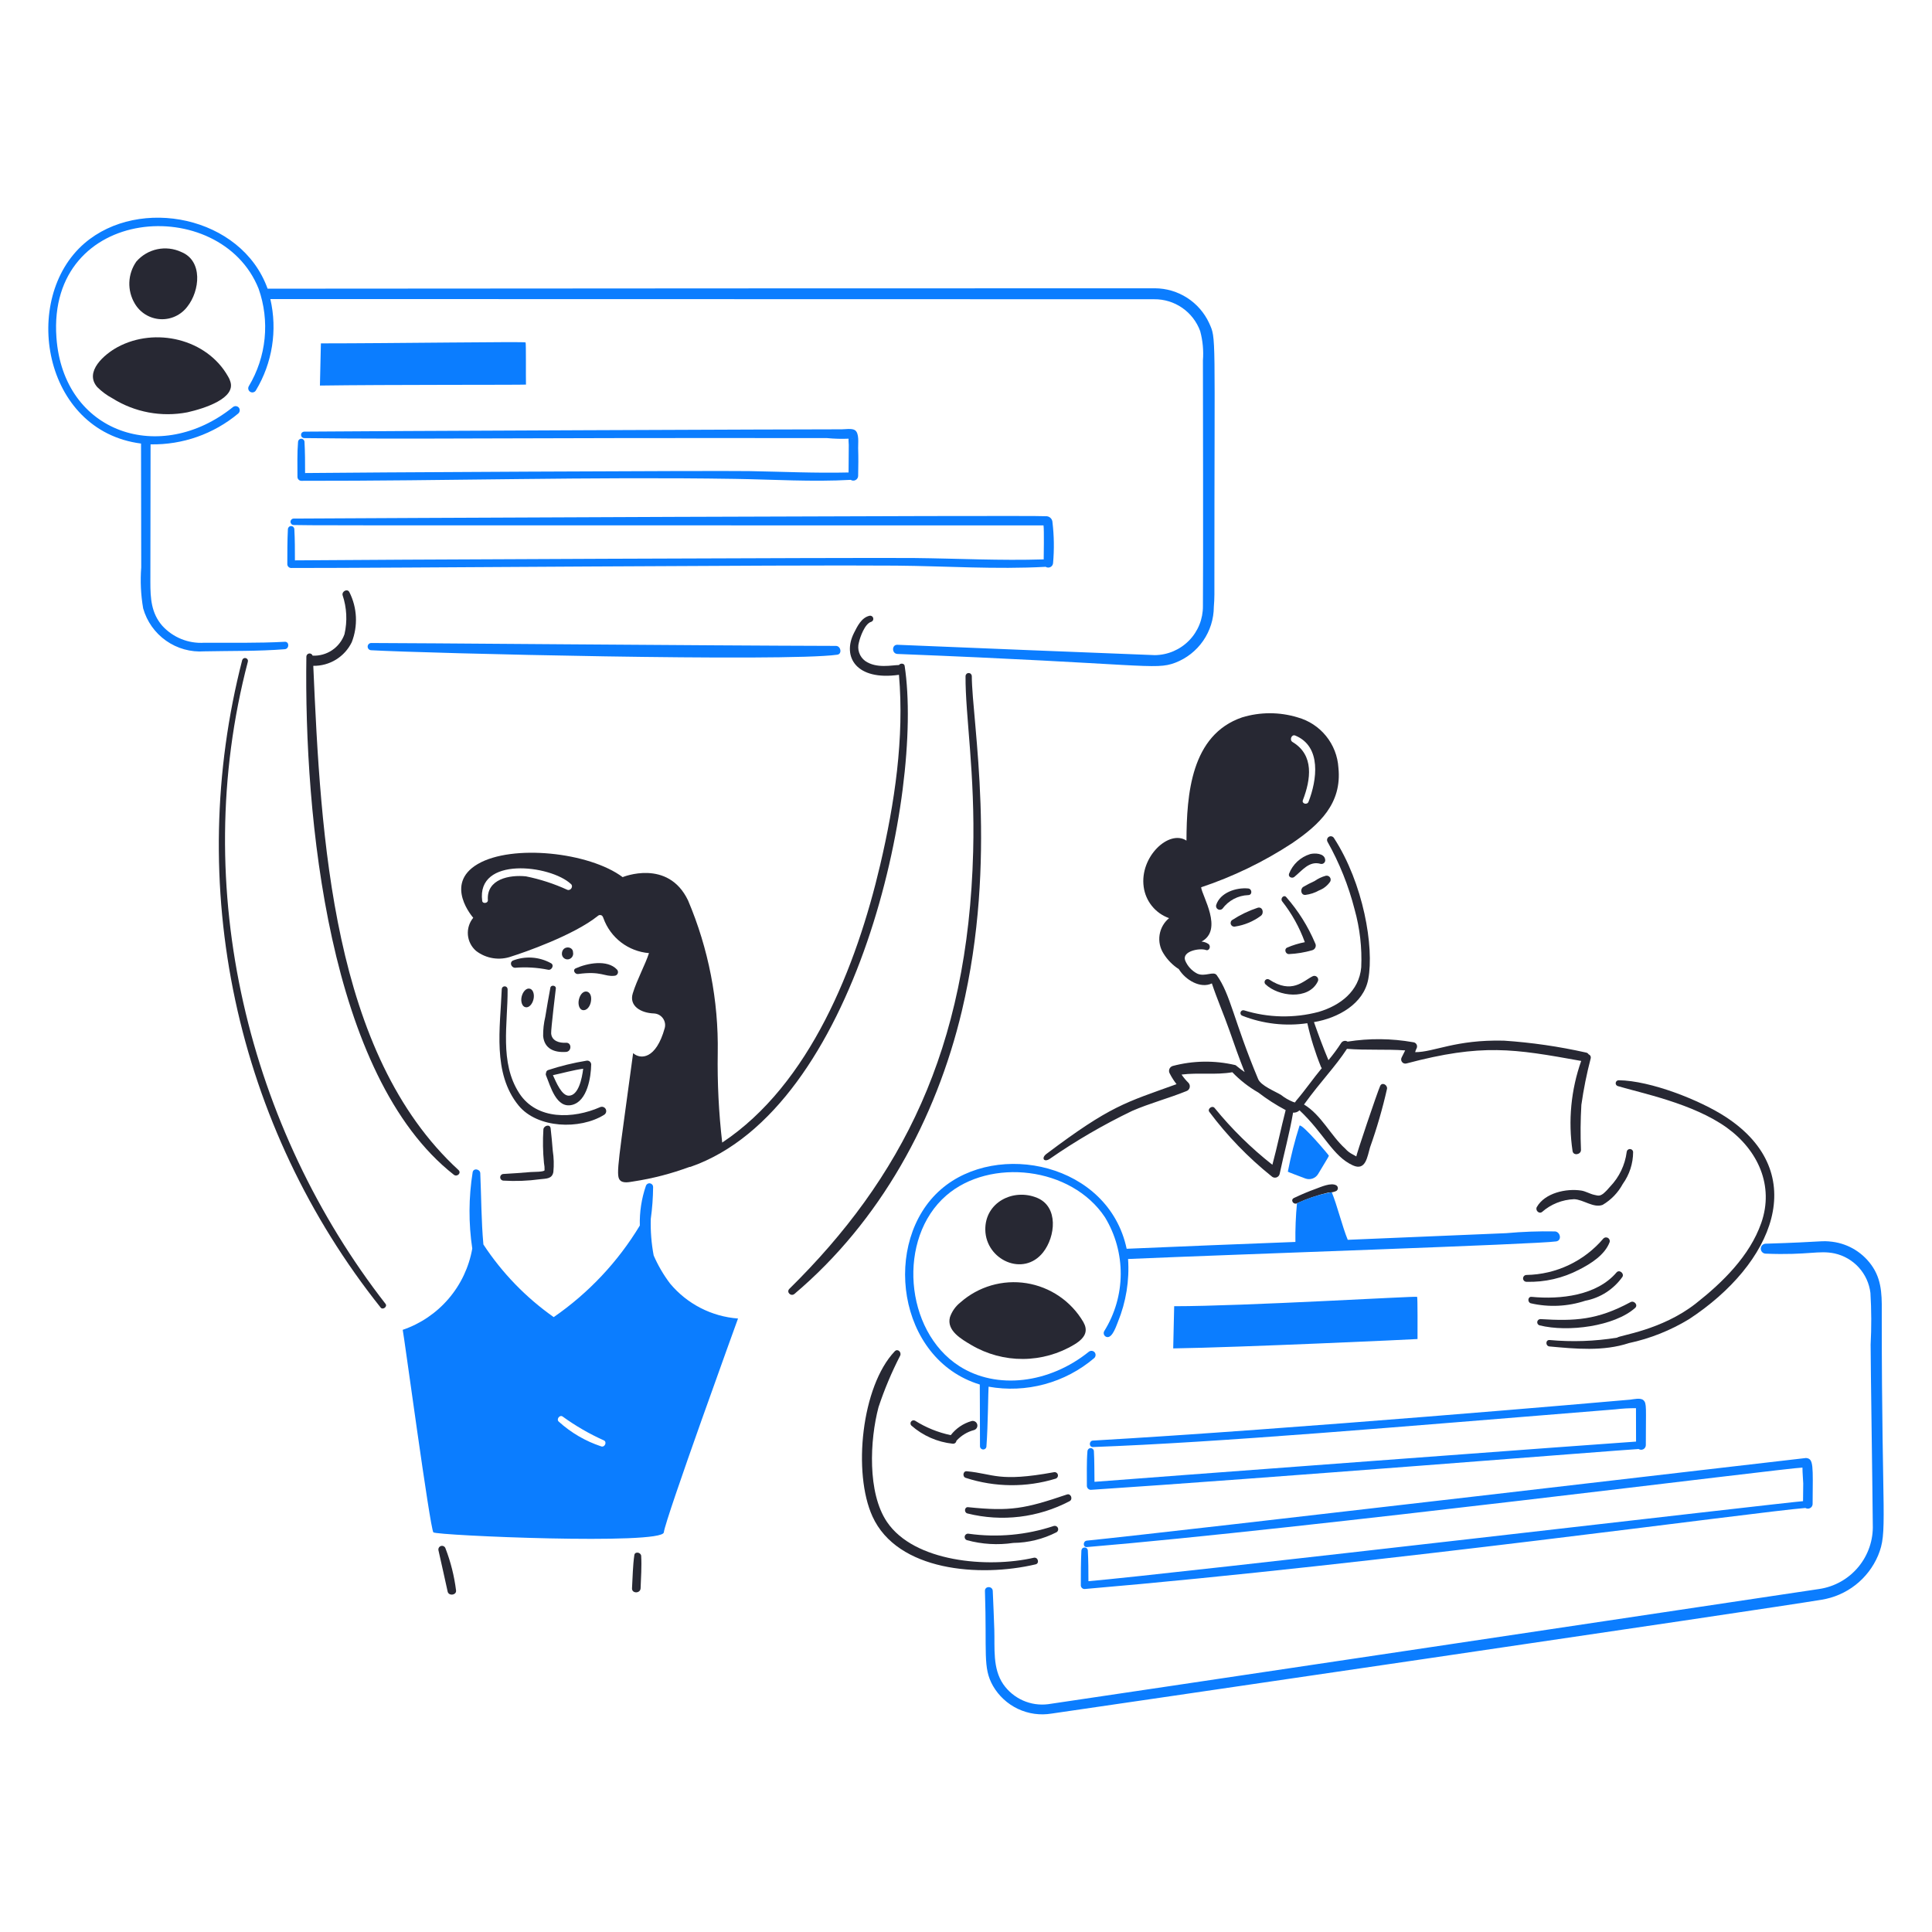 <svg width="160" height="160" viewBox="0 0 160 160" fill="none" xmlns="http://www.w3.org/2000/svg">
<path d="M106.184 74.646C106.986 75.666 107.62 76.807 108.06 78.027C107.554 78.124 107.06 78.275 106.588 78.48C106.327 78.604 106.459 79.014 106.734 79.014C107.391 78.985 108.042 78.877 108.674 78.694C108.733 78.677 108.787 78.648 108.832 78.607C108.877 78.567 108.913 78.517 108.936 78.461C108.959 78.405 108.969 78.344 108.966 78.284C108.962 78.223 108.944 78.164 108.914 78.111C108.326 76.719 107.518 75.43 106.52 74.294C106.32 74.062 106 74.407 106.184 74.646Z" fill="#272833"/>
<path d="M104.792 81.505C105.864 82.534 108.351 82.847 109.127 81.294C109.162 81.234 109.175 81.163 109.166 81.093C109.157 81.024 109.125 80.959 109.075 80.91C109.026 80.86 108.961 80.828 108.892 80.819C108.822 80.809 108.752 80.823 108.691 80.858C107.926 81.24 106.984 82.364 105.1 81.116C105.048 81.086 104.986 81.076 104.927 81.087C104.868 81.098 104.815 81.13 104.778 81.178C104.741 81.225 104.722 81.284 104.724 81.344C104.727 81.404 104.751 81.461 104.792 81.505Z" fill="#272833"/>
<path d="M110.16 73.013C110.191 72.956 110.206 72.891 110.201 72.826C110.196 72.762 110.173 72.7 110.133 72.648C110.093 72.597 110.04 72.558 109.978 72.536C109.917 72.515 109.851 72.512 109.788 72.528C109.458 72.62 109.146 72.767 108.866 72.965C108.545 73.11 108.232 73.272 107.928 73.45C107.654 73.63 107.734 74.144 108.106 74.113C108.504 74.064 108.889 73.938 109.238 73.741C109.613 73.598 109.934 73.344 110.16 73.013Z" fill="#272833"/>
<path d="M102.285 76.733C103.059 76.615 103.792 76.309 104.42 75.843C104.712 75.617 104.566 75.05 104.145 75.18C103.41 75.424 102.709 75.761 102.059 76.183C101.997 76.22 101.951 76.278 101.929 76.347C101.907 76.415 101.909 76.489 101.937 76.555C101.964 76.621 102.014 76.676 102.078 76.708C102.142 76.741 102.215 76.75 102.285 76.733Z" fill="#272833"/>
<path d="M107.186 72.625C107.848 72.089 108.426 71.265 109.37 71.542C109.422 71.554 109.475 71.552 109.526 71.538C109.576 71.523 109.623 71.496 109.66 71.459C109.697 71.422 109.724 71.376 109.739 71.325C109.753 71.274 109.754 71.221 109.742 71.17C109.662 70.651 108.869 70.637 108.497 70.733C108.101 70.856 107.739 71.067 107.436 71.349C107.133 71.632 106.899 71.98 106.75 72.366C106.669 72.64 107.008 72.77 107.186 72.625Z" fill="#272833"/>
<path d="M103.369 74.129C103.725 74.129 103.709 73.612 103.369 73.579C102.383 73.484 101.043 73.914 100.717 74.954C100.7 75.019 100.704 75.089 100.73 75.152C100.756 75.215 100.801 75.267 100.86 75.302C100.918 75.337 100.986 75.352 101.054 75.344C101.121 75.337 101.185 75.308 101.234 75.262C101.481 74.924 101.802 74.646 102.172 74.45C102.542 74.254 102.951 74.144 103.369 74.129Z" fill="#272833"/>
<path d="M108.109 97.6C108.3 97.669 108.509 97.669 108.701 97.602C108.893 97.534 109.055 97.402 109.16 97.228C109.584 96.502 110.066 95.756 110.05 95.708C110.034 95.643 107.865 93.068 107.623 93.217C107.226 94.469 106.902 95.744 106.653 97.034C106.686 97.064 107.494 97.37 108.109 97.6Z" fill="#0B7DFF"/>
<path d="M85.61 129.007C81.797 129.881 75.69 129.362 73.45 126.031C71.827 123.623 72.033 119.271 72.754 116.538C73.24 115.07 73.841 113.642 74.549 112.267C74.677 111.975 74.341 111.654 74.097 111.911C71.345 114.804 70.605 121.982 72.257 125.591C74.32 130.113 81.125 130.647 85.761 129.554C86.111 129.474 85.966 128.926 85.61 129.007Z" fill="#272833"/>
<path d="M87.28 126.371C85.01 127.126 82.597 127.348 80.228 127.018C80.158 127.003 80.085 127.014 80.024 127.051C79.963 127.088 79.918 127.147 79.899 127.215C79.881 127.284 79.889 127.358 79.923 127.42C79.957 127.483 80.014 127.53 80.082 127.552C81.331 127.892 82.636 127.969 83.915 127.778C85.165 127.764 86.394 127.459 87.506 126.889C87.563 126.852 87.605 126.796 87.624 126.731C87.644 126.666 87.639 126.596 87.612 126.534C87.585 126.472 87.537 126.422 87.476 126.392C87.415 126.362 87.346 126.355 87.28 126.371Z" fill="#272833"/>
<path d="M88.36 123.767C84.881 124.95 83.674 125.18 80.176 124.818C79.869 124.786 79.821 125.254 80.111 125.336C82.965 126.051 85.983 125.688 88.586 124.317C88.875 124.151 88.685 123.657 88.36 123.767Z" fill="#272833"/>
<path d="M79.982 122.392C82.397 123.176 84.994 123.199 87.422 122.457C87.49 122.435 87.547 122.388 87.582 122.325C87.616 122.263 87.624 122.189 87.605 122.12C87.587 122.051 87.542 121.992 87.481 121.956C87.419 121.919 87.346 121.907 87.277 121.923C82.674 122.767 82.304 122.051 80.063 121.843C79.739 121.812 79.691 122.311 79.982 122.392Z" fill="#272833"/>
<path d="M78.898 119.562C78.934 119.566 78.971 119.563 79.005 119.554C79.04 119.544 79.073 119.528 79.102 119.505C79.13 119.483 79.154 119.455 79.172 119.424C79.189 119.392 79.201 119.358 79.205 119.322C79.594 118.89 80.1 118.581 80.661 118.432C80.71 118.418 80.756 118.395 80.796 118.363C80.835 118.332 80.869 118.293 80.894 118.249C80.918 118.204 80.934 118.156 80.94 118.105C80.946 118.055 80.942 118.004 80.928 117.955C80.914 117.906 80.891 117.86 80.859 117.82C80.828 117.781 80.789 117.747 80.745 117.723C80.7 117.698 80.652 117.682 80.601 117.676C80.551 117.67 80.5 117.674 80.451 117.688C79.77 117.884 79.17 118.292 78.737 118.853C77.686 118.632 76.684 118.226 75.776 117.653C75.723 117.625 75.662 117.617 75.603 117.63C75.544 117.643 75.492 117.676 75.455 117.724C75.418 117.772 75.4 117.831 75.402 117.891C75.405 117.951 75.428 118.008 75.469 118.053C76.428 118.899 77.626 119.426 78.898 119.562Z" fill="#272833"/>
<path d="M155.84 109.065C155.84 107.625 155.925 106.215 155.112 104.957C154.739 104.38 154.245 103.891 153.664 103.525C153.083 103.159 152.429 102.924 151.748 102.838C150.799 102.72 151.096 102.85 146.216 102.998C146.11 103.002 146.009 103.048 145.936 103.125C145.862 103.201 145.821 103.304 145.821 103.41C145.821 103.516 145.862 103.619 145.936 103.695C146.009 103.772 146.11 103.818 146.216 103.822C149.755 103.967 150.611 103.522 151.941 103.806C152.712 103.978 153.41 104.384 153.94 104.969C154.47 105.554 154.806 106.289 154.901 107.073C154.986 108.5 154.992 109.931 154.917 111.359C154.917 113.009 155.069 122.924 155.096 126.255C155.144 127.534 154.718 128.786 153.9 129.771C153.082 130.756 151.93 131.405 150.664 131.593C149.88 131.723 87.182 141.092 86.793 141.135C86.084 141.223 85.364 141.115 84.712 140.825C84.059 140.534 83.498 140.071 83.089 139.486C82.188 138.172 82.392 136.494 82.345 134.974C82.311 133.89 82.261 132.822 82.216 131.754C82.197 131.334 81.555 131.334 81.569 131.754C81.739 136.937 81.375 138.094 82.232 139.615C82.711 140.446 83.432 141.112 84.299 141.522C85.166 141.932 86.137 142.068 87.084 141.912C88.458 141.718 146.465 133.23 150.858 132.482C151.883 132.319 152.849 131.897 153.667 131.258C154.484 130.619 155.126 129.782 155.532 128.827C156.351 126.848 155.84 126.01 155.84 109.065Z" fill="#0B7DFF"/>
<path d="M90.511 119.303C90.172 119.322 90.171 119.85 90.511 119.837C101.115 119.446 115.231 118.212 133.777 116.717C134.346 116.648 134.918 116.616 135.491 116.62C135.476 116.7 135.491 116.133 135.491 119.386C134.462 119.436 92.531 122.561 90.641 122.718C90.625 121.876 90.641 121.019 90.592 120.178C90.588 120.11 90.558 120.046 90.509 119.999C90.459 119.952 90.394 119.926 90.325 119.926C90.257 119.926 90.191 119.952 90.141 119.999C90.092 120.046 90.062 120.11 90.058 120.178C89.978 121.131 90.018 122.102 90.01 123.058C90.012 123.143 90.047 123.224 90.108 123.284C90.168 123.345 90.249 123.38 90.334 123.382C104.146 122.476 134.391 120.066 135.702 120.002C135.76 120.039 135.827 120.06 135.896 120.063C135.965 120.066 136.034 120.05 136.095 120.018C136.156 119.985 136.207 119.937 136.243 119.878C136.279 119.818 136.299 119.751 136.3 119.682C136.3 116.574 136.39 116.229 136.106 115.962C135.866 115.734 135.298 115.882 135.006 115.913C133.159 116.08 106.992 118.356 90.511 119.303Z" fill="#0B7DFF"/>
<path d="M90.139 130.948C90.139 130.107 90.135 129.25 90.09 128.409C90.087 128.341 90.057 128.276 90.007 128.229C89.958 128.182 89.892 128.156 89.824 128.156C89.755 128.156 89.689 128.182 89.64 128.229C89.59 128.276 89.561 128.341 89.557 128.409C89.51 129.363 89.509 130.334 89.509 131.289C89.509 131.37 89.541 131.448 89.599 131.506C89.657 131.563 89.735 131.596 89.816 131.596C114.287 129.509 145.41 125.212 149.514 124.884C149.573 124.919 149.64 124.939 149.708 124.941C149.777 124.943 149.844 124.927 149.905 124.894C149.965 124.862 150.016 124.815 150.053 124.757C150.089 124.699 150.11 124.632 150.113 124.564C150.138 121.34 150.206 120.797 149.562 120.746C149.482 120.74 96.774 126.914 90.01 127.588C89.67 127.622 89.67 128.148 90.01 128.122C107.798 126.643 148.197 121.539 149.271 121.539C149.271 121.939 149.336 122.72 149.336 122.849C149.336 123.334 149.32 123.82 149.32 124.321C148.527 124.344 96.515 130.411 90.139 130.948Z" fill="#0B7DFF"/>
<path d="M117.36 107.399C117.312 107.319 103.046 108.175 97.24 108.175L97.16 111.669C102.594 111.589 117.037 110.925 117.393 110.893C117.392 110.262 117.408 107.48 117.36 107.399Z" fill="#0B7DFF"/>
<path d="M89.718 109.486C89.219 108.634 88.538 107.904 87.723 107.348C86.908 106.792 85.98 106.423 85.006 106.268C84.031 106.113 83.035 106.177 82.088 106.453C81.141 106.73 80.267 107.213 79.529 107.868C79.133 108.183 78.836 108.603 78.672 109.081C78.369 110.201 79.64 110.914 80.451 111.394C81.744 112.154 83.219 112.552 84.719 112.543C86.219 112.535 87.69 112.121 88.974 111.346C90.027 110.713 90.065 110.103 89.718 109.486Z" fill="#272833"/>
<path d="M86.387 103.711C87.406 102.418 87.682 99.939 85.885 99.198C83.913 98.386 81.561 99.571 81.599 101.851C81.641 104.342 84.754 105.782 86.387 103.711Z" fill="#272833"/>
<path d="M36.312 128.393C36.562 129.543 36.833 130.673 37.072 131.806C37.152 132.194 37.82 132.113 37.768 131.709C37.619 130.518 37.326 129.351 36.894 128.231C36.871 128.157 36.819 128.094 36.75 128.057C36.681 128.019 36.601 128.01 36.525 128.031C36.45 128.052 36.385 128.101 36.346 128.169C36.306 128.236 36.294 128.317 36.312 128.393Z" fill="#272833"/>
<path d="M52.534 128.781C52.402 129.686 52.397 130.61 52.341 131.53C52.313 131.984 53.036 131.983 53.052 131.53C53.084 130.641 53.149 129.751 53.101 128.862C53.084 128.554 52.582 128.458 52.534 128.781Z" fill="#272833"/>
<path d="M100.571 48.186C100.571 27.294 100.737 28.098 100.135 26.755C99.739 25.899 99.107 25.174 98.314 24.664C97.52 24.154 96.598 23.88 95.655 23.875C95.329 23.869 26.811 23.892 22.161 23.907C20.001 17.89 11.541 16.227 6.989 20.155C1.709 24.715 3.517 35.686 11.68 36.733C11.68 38.787 11.696 45.629 11.696 46.987C11.608 48.122 11.662 49.263 11.856 50.384C12.162 51.468 12.833 52.414 13.755 53.062C14.677 53.711 15.794 54.021 16.918 53.942C19.15 53.894 21.367 53.942 23.582 53.765C23.97 53.733 23.97 53.125 23.582 53.15C21.365 53.269 19.134 53.222 16.918 53.23C16.27 53.271 15.621 53.166 15.019 52.923C14.417 52.68 13.877 52.304 13.44 51.825C12.522 50.77 12.453 49.545 12.453 48.218C12.453 44.418 12.469 40.6 12.469 36.799C15.119 36.85 17.698 35.943 19.731 34.244C19.799 34.184 19.843 34.101 19.852 34.011C19.861 33.921 19.835 33.83 19.78 33.758C19.721 33.689 19.637 33.645 19.547 33.636C19.456 33.627 19.366 33.654 19.294 33.71C13.301 38.532 5.244 35.914 4.673 27.95C3.888 16.954 18.268 16.026 21.416 23.909C21.883 25.231 22.053 26.64 21.913 28.035C21.773 29.43 21.327 30.777 20.607 31.98C20.584 32.018 20.568 32.061 20.561 32.105C20.554 32.149 20.556 32.194 20.567 32.238C20.577 32.282 20.596 32.322 20.623 32.359C20.649 32.395 20.682 32.425 20.721 32.449C20.759 32.472 20.801 32.488 20.846 32.495C20.89 32.502 20.935 32.5 20.979 32.489C21.022 32.478 21.063 32.459 21.099 32.433C21.136 32.407 21.166 32.373 21.189 32.335C22.557 30.064 22.987 27.349 22.389 24.766C26.271 24.766 95.302 24.779 95.577 24.782C96.408 24.772 97.222 25.021 97.906 25.494C98.59 25.967 99.11 26.641 99.394 27.422C99.608 28.212 99.684 29.033 99.621 29.849C99.621 29.849 99.653 48.045 99.621 50.195C99.63 51.261 99.216 52.287 98.47 53.048C97.724 53.809 96.707 54.243 95.641 54.255C95.401 54.255 75.314 53.446 74.324 53.398C73.839 53.374 73.839 54.139 74.324 54.158C94.851 54.964 95.617 55.526 97.324 54.886C98.262 54.528 99.069 53.894 99.64 53.069C100.211 52.243 100.519 51.264 100.524 50.26C100.588 49.577 100.571 48.88 100.571 48.186Z" fill="#0B7DFF"/>
<path d="M69.226 53.491C58.519 53.466 32.867 53.24 30.746 53.251C30.667 53.251 30.59 53.283 30.534 53.339C30.478 53.395 30.447 53.471 30.447 53.55C30.447 53.63 30.478 53.706 30.534 53.762C30.59 53.818 30.667 53.85 30.746 53.85C35.112 54.101 65.038 54.824 69.321 54.222C69.76 54.186 69.647 53.492 69.226 53.491Z" fill="#0B7DFF"/>
<path d="M62.045 39.015C59.069 38.965 28.581 39.129 25.266 39.175C25.266 38.318 25.266 37.445 25.217 36.588C25.213 36.52 25.183 36.456 25.134 36.409C25.084 36.362 25.018 36.335 24.95 36.335C24.882 36.335 24.816 36.362 24.766 36.409C24.717 36.456 24.687 36.52 24.683 36.588C24.603 37.557 24.634 38.529 24.634 39.499C24.636 39.584 24.67 39.666 24.731 39.725C24.791 39.785 24.873 39.819 24.958 39.819C36.927 39.835 48.912 39.47 60.878 39.659C64.064 39.709 67.267 39.918 70.453 39.739C70.512 39.777 70.58 39.799 70.65 39.802C70.721 39.805 70.791 39.79 70.853 39.757C70.915 39.725 70.968 39.676 71.006 39.617C71.044 39.558 71.065 39.489 71.068 39.419C71.086 38.642 71.093 37.882 71.068 37.106C71.056 36.734 71.181 35.861 70.793 35.618C70.534 35.458 69.984 35.554 69.709 35.554C67.445 35.545 29.629 35.699 25.182 35.747C25.114 35.751 25.05 35.781 25.003 35.83C24.956 35.88 24.93 35.946 24.93 36.014C24.93 36.082 24.956 36.148 25.003 36.198C25.05 36.247 25.114 36.277 25.182 36.281C35.366 36.394 39.465 36.245 68.496 36.281C69.087 36.338 69.682 36.355 70.275 36.33C70.259 36.49 70.291 36.702 70.291 36.847C70.291 37.607 70.275 38.367 70.275 39.128C67.528 39.194 64.794 39.062 62.045 39.015ZM70.585 36.295C70.569 36.311 70.553 36.311 70.52 36.295H70.585Z" fill="#0B7DFF"/>
<path d="M43.526 28.357C43.477 28.277 32.382 28.437 26.575 28.437L26.495 31.93C31.93 31.85 43.203 31.882 43.559 31.85C43.541 31.219 43.574 28.438 43.526 28.357Z" fill="#0B7DFF"/>
<path d="M74.192 46.843C78.316 46.878 82.473 47.167 86.597 46.941C86.656 46.979 86.725 47.001 86.795 47.003C86.866 47.006 86.936 46.991 86.999 46.958C87.061 46.925 87.114 46.876 87.151 46.816C87.189 46.756 87.21 46.687 87.212 46.617C87.311 45.502 87.295 44.38 87.163 43.269C87.162 43.197 87.147 43.126 87.117 43.06C87.088 42.995 87.045 42.935 86.992 42.887C86.939 42.838 86.877 42.801 86.809 42.778C86.74 42.755 86.668 42.745 86.597 42.751C85.511 42.655 26.695 42.926 24.311 42.946C24.243 42.949 24.179 42.979 24.132 43.029C24.085 43.078 24.058 43.144 24.058 43.212C24.058 43.281 24.085 43.346 24.132 43.396C24.179 43.446 24.243 43.475 24.311 43.479C27.785 43.508 17.087 43.512 86.419 43.512C86.478 43.86 86.435 46.072 86.435 46.326C82.861 46.439 79.27 46.25 75.696 46.213C71.456 46.17 28.354 46.358 24.424 46.407C24.424 45.55 24.424 44.677 24.376 43.819C24.372 43.751 24.342 43.687 24.293 43.64C24.243 43.593 24.177 43.567 24.109 43.567C24.041 43.567 23.975 43.593 23.925 43.64C23.876 43.687 23.846 43.751 23.842 43.819C23.794 44.79 23.794 45.76 23.794 46.73C23.797 46.811 23.83 46.887 23.887 46.944C23.944 47.001 24.02 47.035 24.101 47.038C31.945 47.046 65.328 46.768 74.192 46.843ZM86.726 43.512C86.72 43.518 86.712 43.523 86.704 43.526C86.696 43.528 86.687 43.529 86.678 43.528C86.693 43.519 86.709 43.514 86.726 43.512Z" fill="#0B7DFF"/>
<path d="M18.892 31.187C17.133 28.056 12.852 27.065 9.738 28.745C8.668 29.322 6.938 30.783 8.058 32.061C8.427 32.426 8.846 32.737 9.304 32.982C11.152 34.144 13.372 34.56 15.515 34.147C16.955 33.822 19.547 32.984 19.073 31.591C19.031 31.449 18.97 31.313 18.892 31.187Z" fill="#272833"/>
<path d="M15.513 25.397C16.553 24.09 16.821 21.598 15.011 20.868C14.389 20.578 13.69 20.499 13.018 20.642C12.347 20.785 11.741 21.143 11.291 21.661C10.936 22.166 10.735 22.763 10.712 23.38C10.689 23.997 10.845 24.608 11.161 25.138C11.379 25.511 11.685 25.824 12.052 26.049C12.42 26.275 12.837 26.407 13.268 26.432C13.698 26.458 14.129 26.377 14.52 26.196C14.912 26.015 15.253 25.741 15.513 25.397Z" fill="#272833"/>
<path d="M55.494 106.299C54.949 105.58 54.493 104.798 54.134 103.97C53.946 102.974 53.866 101.96 53.894 100.946C54.017 100.067 54.081 99.18 54.088 98.293C54.086 98.22 54.059 98.15 54.01 98.096C53.961 98.042 53.895 98.007 53.823 97.997C53.751 97.987 53.678 98.004 53.616 98.043C53.555 98.083 53.51 98.143 53.489 98.213C53.127 99.267 52.958 100.378 52.988 101.493C51.175 104.499 48.744 107.084 45.856 109.078C43.554 107.457 41.578 105.415 40.033 103.062C39.855 101.105 39.862 99.147 39.774 97.158C39.759 96.818 39.214 96.706 39.143 97.078C38.808 99.172 38.798 101.305 39.111 103.402C38.841 104.937 38.164 106.371 37.151 107.554C36.138 108.738 34.826 109.628 33.351 110.131C33.431 110.39 35.62 126.64 35.891 126.903C36.162 127.166 54.871 127.97 54.976 126.903C55.081 125.837 61.12 109.194 61.12 109.194C60.036 109.113 58.98 108.815 58.013 108.318C57.047 107.821 56.19 107.134 55.494 106.299ZM49.801 119.788C48.496 119.357 47.294 118.657 46.275 117.734C46.05 117.538 46.355 117.134 46.599 117.314C47.665 118.087 48.809 118.749 50.011 119.287C50.287 119.415 50.091 119.874 49.801 119.788Z" fill="#0B7DFF"/>
<path d="M45.224 88.847C45.208 88.883 45.199 88.921 45.199 88.96C45.199 88.999 45.208 89.038 45.224 89.074C45.584 89.936 46.066 91.842 47.391 91.5C48.638 91.18 48.944 89.204 48.96 88.152C48.959 88.103 48.946 88.056 48.924 88.012C48.902 87.969 48.87 87.931 48.831 87.902C48.793 87.872 48.748 87.852 48.7 87.842C48.652 87.832 48.603 87.833 48.556 87.845C47.48 88.02 46.42 88.279 45.386 88.621C45.339 88.638 45.299 88.669 45.27 88.709C45.242 88.75 45.225 88.798 45.224 88.847ZM48.297 88.508C48.2 89.317 47.909 90.721 47.117 90.74C46.517 90.754 46.065 89.64 45.79 89.042C46.631 88.864 47.456 88.621 48.297 88.508Z" fill="#272833"/>
<path d="M46.032 81.86C46.065 81.602 45.627 81.54 45.58 81.795C45.431 82.604 45.287 83.395 45.159 84.206C45.033 84.729 44.973 85.267 44.981 85.806C45.085 86.858 45.903 87.181 46.873 87.116C47.359 87.084 47.359 86.326 46.873 86.356C46.324 86.39 45.688 86.21 45.644 85.579C45.622 85.258 46.022 81.941 46.032 81.86Z" fill="#272833"/>
<path d="M47.68 80.194C47.39 80.326 47.616 80.699 47.874 80.663C49.807 80.396 50.051 80.903 50.882 80.809C50.941 80.808 50.999 80.789 51.048 80.755C51.097 80.722 51.135 80.674 51.158 80.619C51.18 80.564 51.186 80.504 51.174 80.445C51.163 80.387 51.134 80.334 51.093 80.291C50.295 79.44 48.624 79.766 47.68 80.194Z" fill="#272833"/>
<path d="M45.612 79.76C45.135 79.499 44.608 79.345 44.066 79.308C43.524 79.272 42.981 79.354 42.474 79.55C42.168 79.714 42.344 80.122 42.634 80.148C43.553 80.071 44.479 80.125 45.384 80.308C45.693 80.386 45.935 79.904 45.612 79.76Z" fill="#272833"/>
<path d="M47.456 78.868C47.472 78.901 47.472 78.917 47.456 78.868V78.868Z" fill="#272833"/>
<path d="M47.456 78.868C47.456 78.325 46.534 78.291 46.534 78.998C46.535 79.062 46.55 79.126 46.577 79.185C46.605 79.244 46.644 79.296 46.693 79.339C46.741 79.381 46.798 79.413 46.86 79.433C46.922 79.452 46.987 79.458 47.052 79.45C47.118 79.442 47.181 79.419 47.238 79.384C47.295 79.349 47.344 79.303 47.382 79.248C47.42 79.194 47.446 79.131 47.459 79.066C47.472 79 47.471 78.933 47.456 78.868Z" fill="#272833"/>
<path d="M25.945 55.141C26.607 55.152 27.258 54.973 27.823 54.627C28.387 54.28 28.841 53.779 29.131 53.184C29.39 52.519 29.507 51.806 29.474 51.093C29.44 50.38 29.257 49.681 28.936 49.043C28.776 48.718 28.304 48.963 28.37 49.283C28.72 50.326 28.776 51.446 28.53 52.518C28.34 53.059 27.98 53.525 27.505 53.845C27.029 54.166 26.463 54.324 25.89 54.298C25.87 54.238 25.83 54.187 25.776 54.155C25.723 54.122 25.66 54.109 25.598 54.119C25.535 54.129 25.479 54.16 25.438 54.207C25.396 54.254 25.373 54.315 25.372 54.378C25.18 67.569 27.175 89.126 37.584 97.287C37.856 97.501 38.233 97.139 37.972 96.899C27.497 87.273 26.567 69.4 25.945 55.141Z" fill="#272833"/>
<path d="M20.526 54.8C20.543 54.738 20.535 54.671 20.503 54.615C20.471 54.559 20.418 54.518 20.356 54.501C20.294 54.484 20.228 54.492 20.172 54.524C20.116 54.556 20.075 54.609 20.057 54.671C17.688 63.886 17.491 73.525 19.481 82.829C21.471 92.133 25.593 100.848 31.525 108.288C31.705 108.513 32.105 108.208 31.929 107.981C20.661 93.508 15.582 73.654 20.526 54.8Z" fill="#272833"/>
<path d="M74.919 55.141C74.885 54.914 74.547 54.914 74.45 55.076C73.873 55.076 72.587 55.392 71.65 54.737C71.417 54.564 71.242 54.325 71.15 54.05C71.057 53.775 71.051 53.478 71.132 53.2C71.228 52.763 71.617 51.661 72.135 51.502C72.201 51.482 72.258 51.437 72.291 51.377C72.324 51.316 72.332 51.245 72.313 51.178C72.294 51.111 72.249 51.055 72.188 51.022C72.127 50.989 72.056 50.981 71.989 51C71.341 51.16 71.005 51.859 70.728 52.407C69.724 54.392 70.904 56.391 74.448 55.885C74.9 61.125 74.089 66.525 72.895 71.622C70.924 80.034 67.071 89.802 59.81 94.622C59.524 92.159 59.4 89.679 59.44 87.2C59.513 82.864 58.675 78.56 56.981 74.568C55.316 71.088 51.564 72.64 51.564 72.64C48.798 70.57 42.409 69.89 39.564 71.557C36.718 73.223 39.192 76.005 39.192 76.005C38.864 76.403 38.705 76.915 38.75 77.429C38.795 77.943 39.04 78.419 39.432 78.754C39.843 79.069 40.327 79.275 40.838 79.354C41.35 79.433 41.873 79.383 42.36 79.207C43.346 78.9 47.519 77.46 49.525 75.842C49.559 75.811 49.601 75.791 49.647 75.782C49.693 75.774 49.74 75.778 49.783 75.794C49.897 75.826 49.943 75.954 49.977 76.053C50.264 76.844 50.771 77.535 51.439 78.046C52.107 78.556 52.908 78.864 53.746 78.933C53.439 79.887 52.758 81.116 52.404 82.265C52.079 83.315 53.083 83.897 54.164 83.93C54.306 83.938 54.446 83.976 54.572 84.043C54.698 84.111 54.807 84.205 54.892 84.32C54.977 84.435 55.036 84.567 55.064 84.707C55.092 84.847 55.088 84.992 55.053 85.13C54.328 87.756 53.032 87.75 52.433 87.217C51.252 96 50.984 97.28 51.321 97.71C51.575 98.038 52.146 97.885 52.47 97.84C54.049 97.599 55.599 97.197 57.096 96.64C57.134 96.643 57.172 96.637 57.209 96.624C70.931 91.819 76.513 65.638 74.919 55.141ZM46.987 73.692C45.891 73.189 44.74 72.814 43.558 72.576C42.215 72.434 40.278 72.786 40.404 74.55C40.423 74.808 39.969 74.87 39.935 74.614C39.435 70.89 45.58 71.622 47.278 73.207C47.505 73.385 47.28 73.791 46.987 73.692Z" fill="#272833"/>
<path d="M80.48 55.982C80.476 55.916 80.447 55.853 80.399 55.808C80.351 55.762 80.287 55.737 80.221 55.737C80.155 55.737 80.091 55.762 80.043 55.808C79.995 55.853 79.966 55.916 79.962 55.982C79.935 59.208 80.762 64.062 80.593 70.522C80.171 86.954 74.623 97.62 65.373 106.736C65.097 107.009 65.505 107.402 65.794 107.156C72.88 101.162 77.52 92.713 79.658 83.72C82.659 71.086 80.497 59.814 80.48 55.982Z" fill="#272833"/>
<path d="M45.6 93.44C45.55 93.068 45.04 93.214 45.002 93.52C44.942 94.453 44.958 95.389 45.05 96.32C45.09 96.517 45.106 96.718 45.099 96.918C45.034 97.064 44.161 97.046 43.95 97.064C43.19 97.126 42.447 97.184 41.686 97.224C41.615 97.228 41.549 97.258 41.501 97.309C41.452 97.361 41.425 97.428 41.425 97.499C41.425 97.569 41.452 97.637 41.501 97.688C41.549 97.739 41.615 97.77 41.686 97.774C42.695 97.835 43.708 97.798 44.711 97.661C45.229 97.599 45.72 97.646 45.827 97.062C45.884 96.476 45.868 95.885 45.778 95.302C45.723 94.669 45.675 94.039 45.6 93.44Z" fill="#272833"/>
<path d="M49.688 91.694C47.475 92.666 44.464 92.778 43.008 90.546C41.342 87.99 42.062 84.772 42.038 81.925C42.038 81.861 42.012 81.799 41.967 81.753C41.921 81.708 41.859 81.682 41.795 81.682C41.731 81.682 41.669 81.708 41.624 81.753C41.578 81.799 41.553 81.861 41.553 81.925C41.429 85.094 40.764 88.877 42.943 91.549C44.499 93.455 48.03 93.573 50.028 92.325C50.108 92.278 50.166 92.201 50.191 92.112C50.216 92.023 50.205 91.928 50.161 91.846C50.117 91.765 50.043 91.703 49.955 91.675C49.867 91.647 49.771 91.654 49.688 91.694Z" fill="#272833"/>
<path d="M48.928 82.993C49.145 81.967 48.177 81.762 47.941 82.782C47.844 83.202 47.989 83.608 48.261 83.655C48.56 83.706 48.839 83.411 48.928 82.993Z" fill="#272833"/>
<path d="M43.2 82.539C43.103 82.96 43.249 83.365 43.52 83.413C43.795 83.478 44.086 83.173 44.183 82.75C44.28 82.326 44.135 81.925 43.863 81.877C43.59 81.812 43.299 82.119 43.2 82.539Z" fill="#272833"/>
<path d="M142.947 92.519C140.798 91.107 136.68 89.489 134.052 89.462C133.992 89.462 133.934 89.483 133.888 89.522C133.843 89.562 133.813 89.617 133.805 89.676C133.797 89.736 133.811 89.796 133.845 89.846C133.878 89.896 133.929 89.932 133.987 89.947C135.87 90.515 140.21 91.372 143.012 93.392C145.579 95.243 146.943 98.196 145.858 101.286C144.905 104.006 142.658 106.207 140.441 107.949C137.6 110.178 134.121 110.579 133.922 110.779C132.071 111.081 130.19 111.146 128.322 110.974C127.982 110.958 127.982 111.476 128.322 111.507C130.473 111.706 132.786 111.928 134.889 111.232C136.655 110.855 138.344 110.182 139.886 109.243C146.862 104.67 150.027 97.168 142.947 92.519Z" fill="#272833"/>
<path d="M135.41 108.32C135.685 108.08 135.33 107.68 135.038 107.835C132.26 109.334 130.417 109.413 127.565 109.242C127.502 109.243 127.441 109.267 127.393 109.31C127.346 109.352 127.315 109.41 127.308 109.473C127.3 109.536 127.315 109.6 127.351 109.653C127.386 109.706 127.44 109.744 127.501 109.76C129.86 110.347 133.699 109.84 135.41 108.32Z" fill="#272833"/>
<path d="M131.286 107.722C132.526 107.486 133.627 106.779 134.359 105.75C134.537 105.458 134.105 105.11 133.874 105.378C132.239 107.298 129.215 107.631 126.838 107.399C126.514 107.367 126.483 107.849 126.774 107.933C128.269 108.276 129.829 108.203 131.286 107.722Z" fill="#272833"/>
<path d="M133.308 102.854C133.323 102.789 133.316 102.721 133.289 102.66C133.262 102.599 133.216 102.548 133.158 102.515C133.1 102.483 133.032 102.47 132.966 102.478C132.9 102.487 132.838 102.517 132.79 102.563C132.004 103.492 131.029 104.242 129.93 104.763C128.831 105.285 127.634 105.565 126.417 105.587C126.342 105.587 126.27 105.617 126.217 105.67C126.164 105.723 126.134 105.795 126.134 105.87C126.134 105.946 126.164 106.018 126.217 106.071C126.27 106.124 126.342 106.154 126.417 106.154C127.929 106.197 129.427 105.852 130.768 105.151C131.737 104.661 132.915 103.926 133.308 102.854Z" fill="#272833"/>
<path d="M127.275 99.959C127.127 100.217 127.435 100.553 127.695 100.379C128.434 99.725 129.377 99.348 130.364 99.312C131.124 99.339 131.98 100.069 132.725 99.781C133.428 99.367 134.004 98.768 134.391 98.05C134.945 97.281 135.245 96.358 135.248 95.41C135.245 95.342 135.215 95.278 135.165 95.231C135.116 95.184 135.05 95.158 134.982 95.158C134.913 95.158 134.848 95.184 134.798 95.231C134.748 95.278 134.719 95.342 134.715 95.41C134.575 96.487 134.093 97.491 133.34 98.273C133.169 98.484 132.98 98.679 132.773 98.855C132.453 99.087 132.336 99.015 132.029 98.952C131.657 98.872 131.335 98.657 130.946 98.596C129.703 98.408 127.944 98.789 127.275 99.959Z" fill="#272833"/>
<path d="M130.234 95.334C130.303 95.734 130.93 95.624 130.93 95.236C130.878 93.991 130.889 92.744 130.962 91.5C131.146 90.198 131.406 88.907 131.739 87.634C131.754 87.569 131.743 87.5 131.711 87.441C131.678 87.382 131.624 87.337 131.561 87.314C131.539 87.276 131.508 87.243 131.472 87.218C131.436 87.193 131.394 87.176 131.35 87.169C129.11 86.666 126.833 86.335 124.542 86.182C120.514 86.086 118.788 87.136 117.198 87.136C117.222 87.029 117.26 86.925 117.312 86.829C117.341 86.777 117.356 86.718 117.355 86.659C117.355 86.599 117.339 86.541 117.31 86.489C117.281 86.437 117.239 86.394 117.189 86.363C117.138 86.332 117.08 86.314 117.021 86.311C115.23 85.994 113.399 85.977 111.602 86.262C111.56 86.234 111.513 86.215 111.463 86.205C111.413 86.196 111.361 86.196 111.312 86.207C111.262 86.218 111.215 86.238 111.173 86.267C111.132 86.296 111.096 86.333 111.069 86.376C110.748 86.872 110.397 87.347 110.017 87.799C109.581 86.764 109.192 85.713 108.817 84.646C110.83 84.31 112.934 83.13 113.314 81.087C113.808 78.425 112.919 73.167 110.467 69.394C110.424 69.328 110.357 69.281 110.281 69.263C110.204 69.245 110.124 69.257 110.056 69.296C109.988 69.335 109.937 69.399 109.914 69.474C109.891 69.549 109.898 69.63 109.933 69.701C110.925 71.465 111.681 73.352 112.182 75.313C112.618 76.874 112.804 78.494 112.731 80.113C112.552 82.086 111.001 83.267 109.206 83.8C107.175 84.339 105.033 84.294 103.026 83.671C102.966 83.654 102.902 83.662 102.847 83.692C102.793 83.722 102.753 83.773 102.736 83.833C102.719 83.893 102.726 83.958 102.756 84.012C102.787 84.067 102.838 84.107 102.898 84.124C104.604 84.792 106.454 85.004 108.267 84.738C108.542 85.964 108.917 87.164 109.387 88.329C109.404 88.377 109.431 88.422 109.467 88.458C108.739 89.332 108.097 90.274 107.365 91.127C107.156 91.371 107.348 91.306 107.09 91.257C106.729 91.112 106.391 90.916 106.087 90.674C105.582 90.371 104.424 89.913 104.194 89.364C102.162 84.509 101.918 82.373 100.766 80.76C100.502 80.391 99.793 80.924 99.148 80.63C98.694 80.395 98.338 80.005 98.146 79.53C97.882 78.755 99.374 78.495 99.86 78.673C100.167 78.786 100.311 78.336 100.07 78.172C99.902 78.058 99.707 77.991 99.504 77.978C101.332 77.007 99.553 74.209 99.472 73.482C102.125 72.596 104.652 71.373 106.992 69.842C109.274 68.291 111.146 66.543 110.842 63.583C110.783 62.622 110.426 61.703 109.82 60.955C109.214 60.207 108.389 59.666 107.461 59.41C105.964 58.953 104.364 58.953 102.867 59.41C98.633 60.859 98.274 65.782 98.258 69.616C96.818 68.667 94.368 70.948 94.716 73.449C94.795 74.032 95.033 74.582 95.403 75.038C95.774 75.495 96.264 75.84 96.818 76.037C96.395 76.387 96.115 76.88 96.032 77.423C95.948 77.965 96.067 78.52 96.366 78.981C96.686 79.495 97.117 79.933 97.627 80.261C98.177 81.166 99.422 81.894 100.361 81.442C100.797 82.751 101.362 84.046 101.816 85.339C102.216 86.488 102.625 87.652 103.078 88.784C102.851 88.624 102.625 88.464 102.414 88.283C102.412 88.283 102.41 88.283 102.408 88.282C102.406 88.281 102.404 88.28 102.403 88.278C102.401 88.277 102.4 88.275 102.399 88.273C102.399 88.271 102.398 88.269 102.398 88.266C102.367 88.236 102.328 88.214 102.285 88.202C100.579 87.803 98.802 87.83 97.11 88.282C97.049 88.302 96.994 88.334 96.948 88.377C96.902 88.42 96.866 88.473 96.843 88.532C96.82 88.591 96.81 88.654 96.815 88.718C96.82 88.781 96.838 88.842 96.87 88.897C97.029 89.211 97.219 89.508 97.435 89.786C93.195 91.319 92.004 91.541 86.663 95.561C86.21 95.902 86.454 96.281 86.922 95.981C89.093 94.475 91.379 93.144 93.76 92C95.214 91.367 96.772 90.96 98.24 90.366C98.309 90.345 98.371 90.306 98.421 90.254C98.47 90.202 98.506 90.138 98.523 90.068C98.541 89.998 98.541 89.925 98.522 89.855C98.504 89.786 98.468 89.722 98.418 89.67C98.207 89.463 98.018 89.236 97.852 88.991C99.243 88.814 100.682 89.04 102.057 88.798C102.689 89.458 103.414 90.024 104.208 90.478C104.921 91.026 105.678 91.513 106.473 91.934C106.085 93.438 105.777 94.958 105.373 96.462C103.608 95.075 102.003 93.496 100.586 91.755C100.388 91.515 99.971 91.835 100.149 92.079C101.637 94.069 103.37 95.862 105.308 97.417C105.358 97.465 105.419 97.499 105.486 97.517C105.553 97.534 105.623 97.534 105.69 97.516C105.757 97.498 105.818 97.463 105.867 97.414C105.917 97.365 105.952 97.305 105.971 97.238C106.328 95.537 106.796 93.858 107.087 92.144C107.185 92.152 107.283 92.138 107.375 92.105C107.467 92.071 107.551 92.018 107.621 91.95C109.648 93.853 110.363 95.747 112.037 96.51C113.103 96.997 113.232 95.798 113.46 95.022C114.026 93.434 114.496 91.814 114.867 90.17C114.92 89.85 114.459 89.586 114.301 89.93C114.07 90.429 112.279 95.736 112.328 95.77C112.23 95.722 112.134 95.657 112.037 95.61C111.797 95.491 111.582 95.326 111.406 95.125C110.19 94.027 109.433 92.342 107.993 91.47C109.442 89.47 110.537 88.404 111.551 86.86C113.151 86.989 114.77 86.876 116.371 86.989L116.08 87.571C116.048 87.63 116.033 87.698 116.038 87.765C116.043 87.832 116.068 87.896 116.109 87.949C116.151 88.003 116.207 88.043 116.27 88.065C116.334 88.087 116.403 88.089 116.468 88.073C122.746 86.408 125.358 86.854 130.948 87.862C130.102 90.257 129.857 92.822 130.234 95.334ZM107.267 60.915C109.476 61.823 109.058 64.634 108.367 66.398C108.254 66.689 107.786 66.558 107.898 66.269C108.554 64.558 108.858 62.536 107.041 61.449C106.767 61.285 106.96 60.788 107.267 60.915Z" fill="#272833"/>
<path d="M107.412 99.652C108.248 99.268 109.12 98.97 110.016 98.762C110.239 98.768 110.46 98.724 110.664 98.633C110.704 98.609 110.738 98.574 110.761 98.533C110.785 98.492 110.797 98.446 110.797 98.398C110.797 98.351 110.785 98.305 110.761 98.264C110.738 98.222 110.704 98.188 110.664 98.164C110.223 97.913 109.389 98.301 108.965 98.454C108.349 98.677 107.744 98.931 107.154 99.215C106.848 99.364 107.105 99.797 107.412 99.652Z" fill="#272833"/>
<path d="M128.779 101.981C127.429 101.955 126.079 102.004 124.735 102.126C123.135 102.198 114.4 102.563 111.615 102.676C111.162 101.576 110.742 99.83 110.289 98.73C109.293 98.91 108.324 99.22 107.409 99.652C107.308 100.716 107.265 101.784 107.28 102.852C102.622 103.03 97.964 103.218 93.305 103.418C91.805 96.344 82.606 94.43 77.924 98.501C73.02 102.765 74.258 112.563 81.142 114.661C81.142 116.479 81.158 116.416 81.158 119.772C81.158 119.843 81.186 119.911 81.237 119.961C81.287 120.011 81.355 120.039 81.425 120.039C81.496 120.039 81.564 120.011 81.615 119.961C81.665 119.911 81.693 119.843 81.693 119.772C81.822 118.113 81.841 115.016 81.87 114.839C83.411 115.114 84.993 115.045 86.503 114.637C88.013 114.229 89.415 113.493 90.608 112.48C90.677 112.421 90.72 112.338 90.729 112.247C90.738 112.157 90.712 112.067 90.657 111.995C90.598 111.926 90.515 111.882 90.424 111.872C90.334 111.863 90.243 111.89 90.172 111.946C86.907 114.576 82.534 115.123 79.432 113.127C74.894 110.206 74.29 102.538 78.365 99.007C81.992 95.864 88.734 96.607 91.514 100.818C92.375 102.24 92.824 103.873 92.813 105.534C92.801 107.196 92.329 108.822 91.45 110.232C91.421 110.28 91.405 110.336 91.403 110.392C91.401 110.448 91.414 110.504 91.44 110.554C91.466 110.605 91.504 110.647 91.551 110.679C91.598 110.71 91.652 110.729 91.708 110.734C92.145 110.764 92.454 109.779 92.582 109.472C93.255 107.823 93.543 106.041 93.422 104.264C102.206 103.882 127.379 103.042 128.876 102.808C129.378 102.727 129.216 102.01 128.779 101.981Z" fill="#0B7DFF"/>
</svg>
